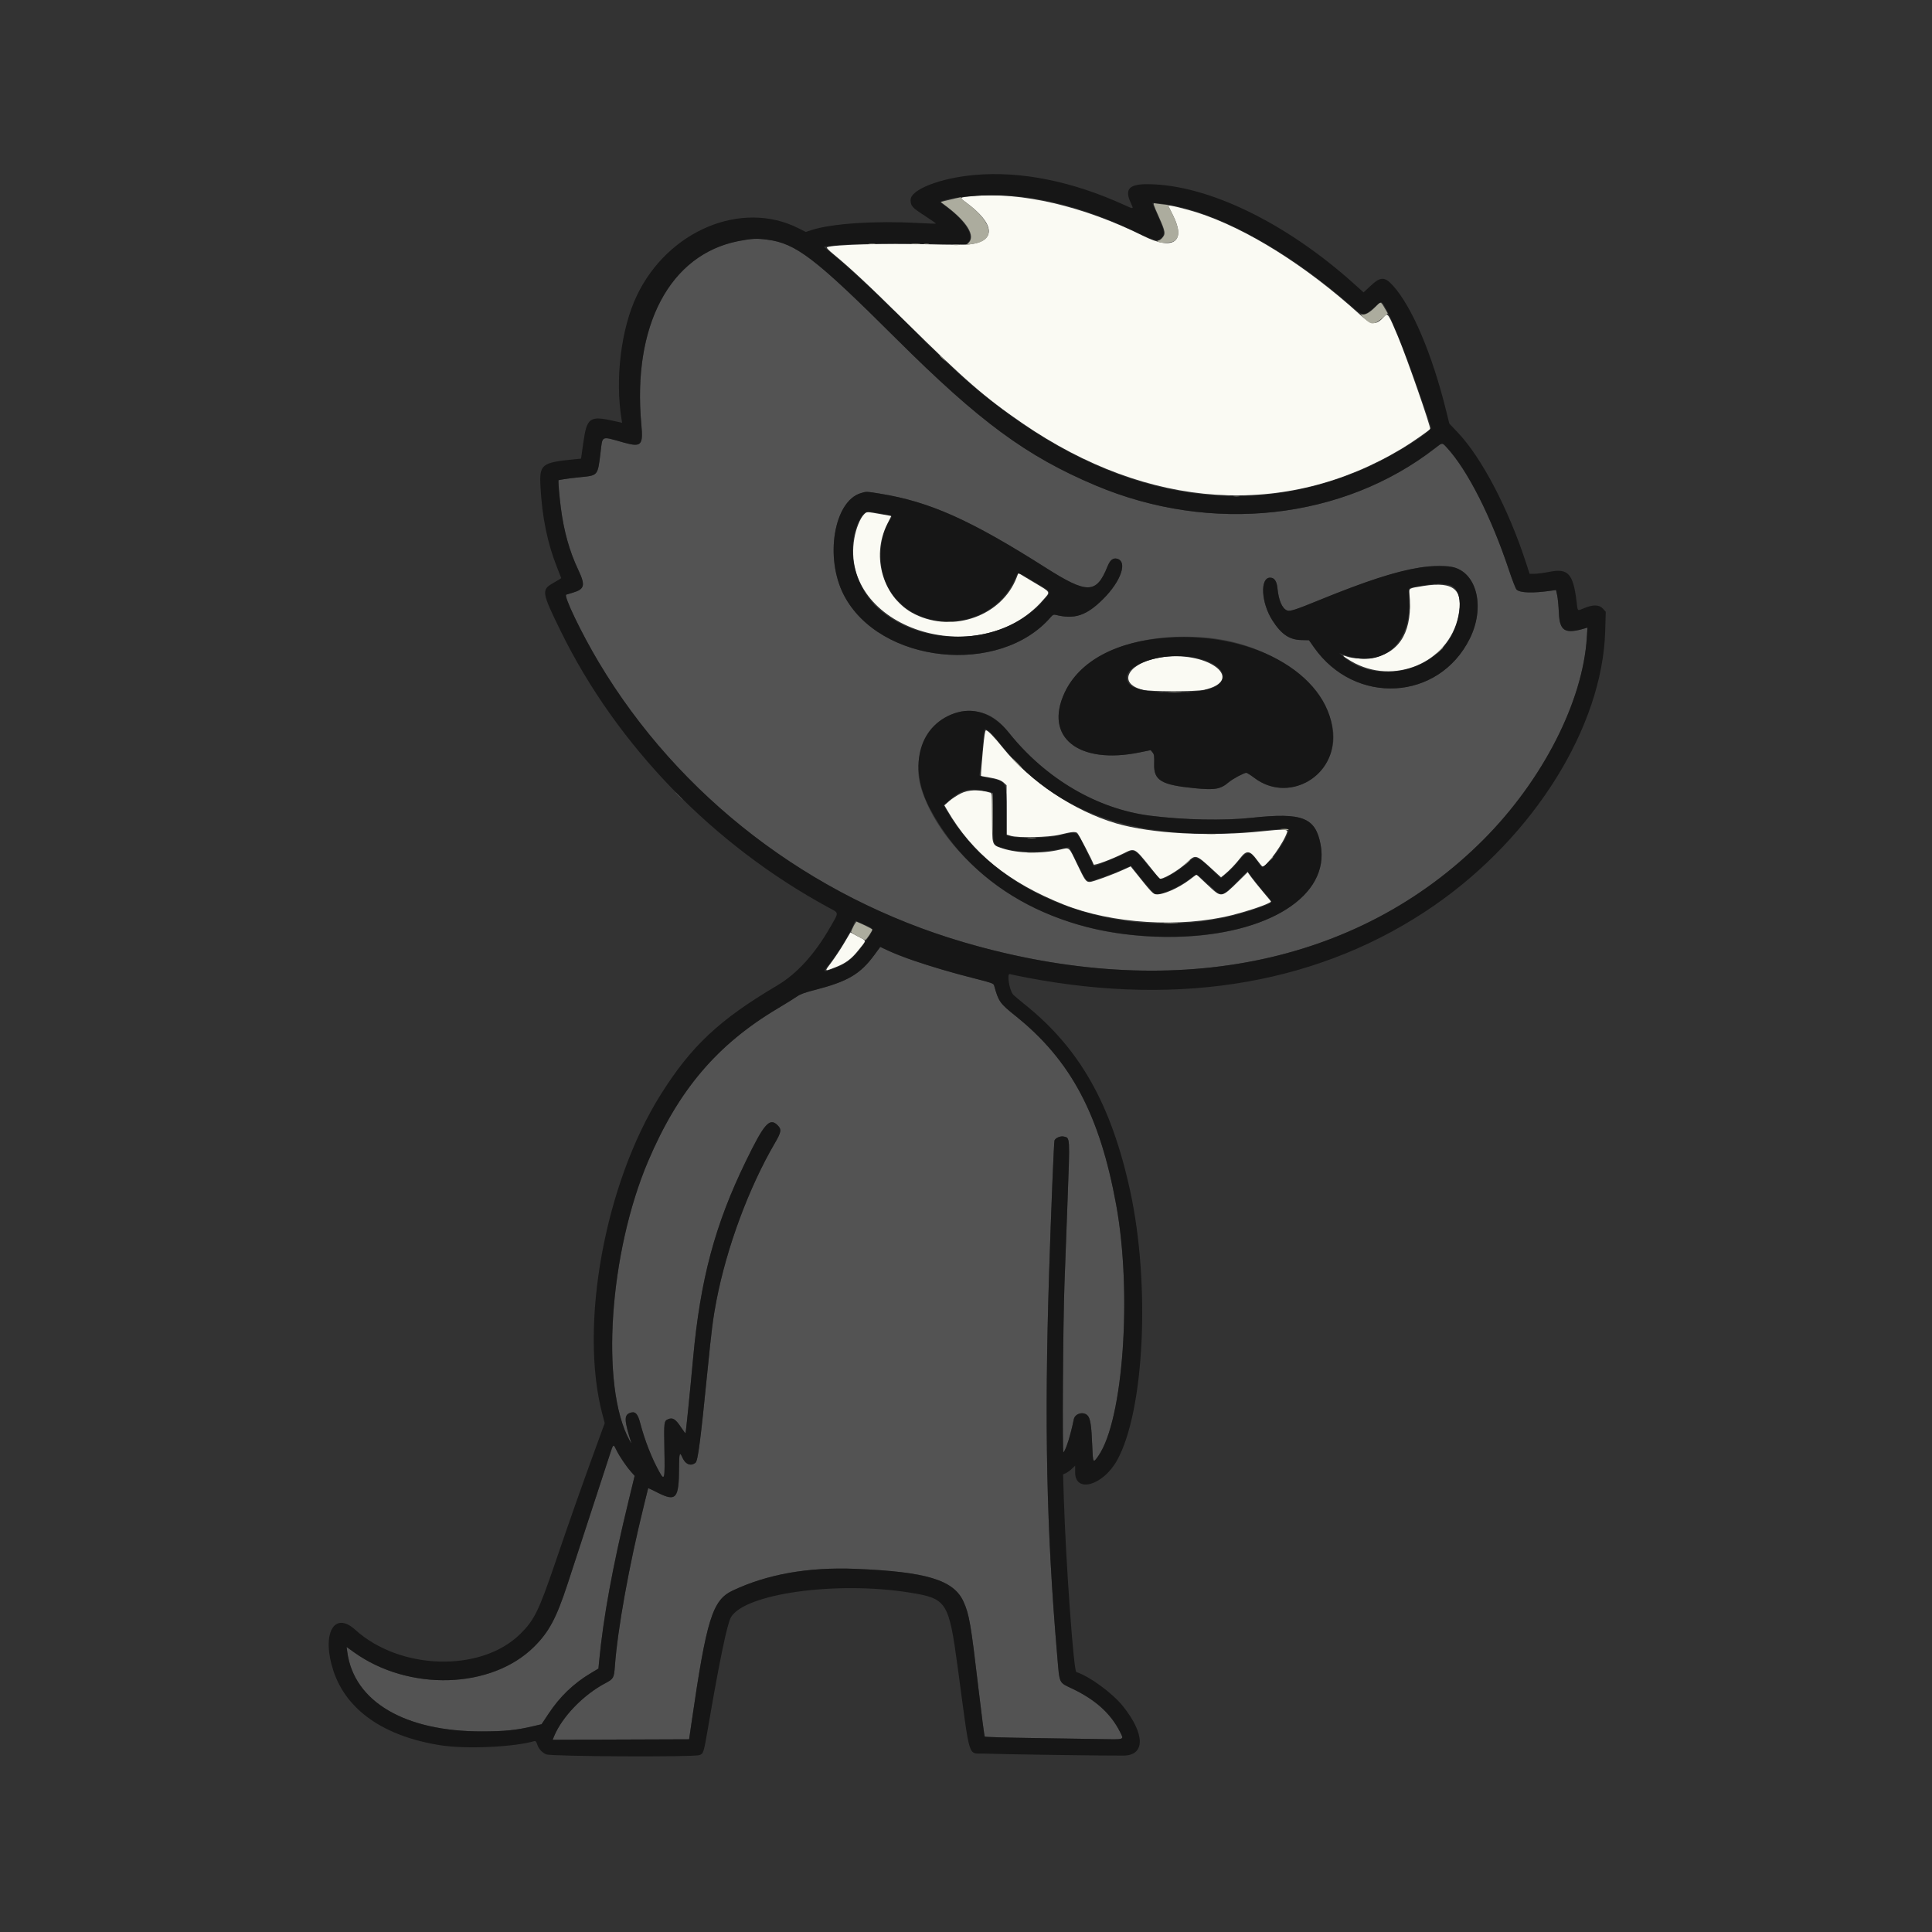 <svg id="svg" version="1.1" xmlns="http://www.w3.org/2000/svg" xmlns:xlink="http://www.w3.org/1999/xlink" width="400" height="400" viewBox="0, 0, 400,400"><rect x="0" y="0" width="400" height="400" fill="#333333" stroke="none"/><g id="svgg"><path id="path0" d="M155.200 49.536 C 139.608 51.149,130.770 66.297,132.789 87.944 C 133.188 92.221,132.768 92.638,129.100 91.613 C 124.315 90.276,124.780 90.058,124.314 93.862 C 123.743 98.520,123.815 98.435,120.094 98.799 C 118.777 98.928,117.260 99.115,116.723 99.216 C 116.185 99.317,115.705 99.400,115.655 99.400 C 115.523 99.400,115.777 102.540,116.124 105.200 C 116.755 110.040,117.916 114.163,119.722 117.979 C 121.231 121.169,121.049 121.971,118.657 122.687 C 118.021 122.877,117.381 123.070,117.236 123.115 C 116.629 123.306,120.371 131.093,123.956 137.100 C 140.593 164.976,167.733 185.786,199.610 195.108 C 242.324 207.599,281.125 199.925,307.133 173.841 C 319.370 161.569,327.703 145.284,328.534 132.018 L 328.665 129.936 328.182 130.081 C 324.013 131.333,322.914 130.688,322.747 126.889 C 322.685 125.465,322.527 123.817,322.395 123.226 L 322.156 122.152 321.228 122.287 C 317.379 122.851,314.666 122.766,313.983 122.060 C 313.791 121.862,313.095 120.080,312.437 118.100 C 308.753 107.016,303.842 97.325,299.551 92.670 C 298.563 91.598,298.655 91.595,297.146 92.770 C 278.063 107.623,250.791 110.622,226.819 100.503 C 212.521 94.468,202.846 87.349,185.595 70.171 C 168.751 53.398,164.791 50.363,158.771 49.608 C 157.138 49.403,156.592 49.392,155.200 49.536 M192.950 50.541 C 193.197 50.589,193.603 50.589,193.850 50.541 C 194.097 50.493,193.895 50.454,193.400 50.454 C 192.905 50.454,192.703 50.493,192.950 50.541 M183.700 63.000 C 184.464 63.770,185.134 64.400,185.189 64.400 C 185.244 64.400,184.664 63.770,183.900 63.000 C 183.136 62.230,182.466 61.600,182.411 61.600 C 182.356 61.600,182.936 62.230,183.700 63.000 M192.000 71.300 C 192.597 71.905,193.131 72.400,193.186 72.400 C 193.241 72.400,192.797 71.905,192.200 71.300 C 191.603 70.695,191.069 70.200,191.014 70.200 C 190.959 70.200,191.403 70.695,192.000 71.300 M182.200 102.206 C 192.526 103.883,200.896 107.627,216.541 117.563 C 225.124 123.015,227.008 122.973,229.294 117.280 C 229.826 115.957,230.429 115.464,231.261 115.672 C 233.503 116.235,232.118 120.301,228.427 123.991 C 224.964 127.454,222.477 128.290,218.580 127.303 C 218.165 127.198,217.961 127.286,217.575 127.736 C 206.985 140.068,182.063 137.424,174.705 123.188 C 170.720 115.478,172.650 103.816,178.194 102.107 C 179.387 101.739,179.316 101.738,182.200 102.206 M253.750 102.741 C 253.998 102.789,254.403 102.789,254.650 102.741 C 254.898 102.693,254.695 102.654,254.200 102.654 C 253.705 102.654,253.503 102.693,253.750 102.741 M257.352 102.741 C 257.601 102.789,257.961 102.787,258.152 102.737 C 258.344 102.687,258.140 102.648,257.700 102.650 C 257.260 102.653,257.104 102.694,257.352 102.741 M301.131 117.498 C 305.896 118.913,307.416 125.922,304.318 132.191 C 297.915 145.146,280.549 146.134,272.046 134.027 L 271.011 132.554 269.456 132.519 C 266.948 132.463,265.284 131.334,263.426 128.429 C 261.107 124.803,260.835 119.600,262.965 119.600 C 263.851 119.600,264.329 120.293,264.484 121.800 C 264.747 124.377,265.466 126.007,266.517 126.406 C 267.076 126.619,268.328 126.215,272.900 124.344 C 287.670 118.300,296.567 116.143,301.131 117.498 M297.650 120.943 C 297.953 120.989,298.447 120.989,298.750 120.943 C 299.053 120.897,298.805 120.860,298.200 120.860 C 297.595 120.860,297.348 120.897,297.650 120.943 M186.100 124.800 C 186.530 125.240,186.926 125.600,186.981 125.600 C 187.036 125.600,186.730 125.240,186.300 124.800 C 185.870 124.360,185.474 124.000,185.419 124.000 C 185.364 124.000,185.670 124.360,186.100 124.800 M214.800 125.500 C 214.314 125.995,213.962 126.400,214.017 126.400 C 214.072 126.400,214.514 125.995,215.000 125.500 C 215.486 125.005,215.838 124.600,215.783 124.600 C 215.728 124.600,215.286 125.005,214.800 125.500 M180.600 124.863 C 180.600 124.897,180.893 125.190,181.250 125.513 L 181.900 126.100 181.313 125.450 C 180.765 124.844,180.600 124.708,180.600 124.863 M249.700 132.011 C 262.542 133.119,273.661 140.798,275.789 150.028 C 277.989 159.569,267.412 166.853,259.739 161.081 C 258.949 160.487,258.181 160.000,258.034 160.000 C 257.562 160.000,255.184 161.276,254.393 161.953 C 252.691 163.409,251.560 163.605,247.285 163.185 C 240.433 162.512,238.860 161.573,238.955 158.212 C 239.003 156.532,238.957 156.191,238.628 155.784 L 238.244 155.311 235.872 155.792 C 223.271 158.348,216.124 152.629,220.411 143.421 C 224.205 135.269,235.674 130.801,249.700 132.011 M234.287 138.650 L 233.700 139.300 234.350 138.713 C 234.956 138.165,235.092 138.000,234.937 138.000 C 234.903 138.000,234.610 138.292,234.287 138.650 M239.952 143.341 C 240.201 143.389,240.561 143.387,240.752 143.337 C 240.944 143.287,240.740 143.248,240.300 143.250 C 239.860 143.253,239.704 143.294,239.952 143.341 M245.650 143.338 C 245.843 143.388,246.157 143.388,246.350 143.338 C 246.543 143.288,246.385 143.246,246.000 143.246 C 245.615 143.246,245.457 143.288,245.650 143.338 M203.800 147.719 C 205.618 148.332,207.141 149.527,208.889 151.713 C 216.500 161.234,227.140 167.484,238.115 168.881 C 245.075 169.768,253.438 169.939,259.200 169.312 C 269.655 168.176,272.373 169.244,273.423 174.900 C 275.910 188.304,254.635 197.119,229.800 192.976 C 212.017 190.009,195.642 177.721,190.892 163.779 C 187.617 154.167,195.143 144.803,203.800 147.719 M140.500 164.800 C 140.930 165.240,141.326 165.600,141.381 165.600 C 141.436 165.600,141.130 165.240,140.700 164.800 C 140.270 164.360,139.874 164.000,139.819 164.000 C 139.764 164.000,140.070 164.360,140.500 164.800 M246.250 172.538 C 246.443 172.588,246.757 172.588,246.950 172.538 C 247.143 172.488,246.985 172.446,246.600 172.446 C 246.215 172.446,246.058 172.488,246.250 172.538 M254.650 172.538 C 254.843 172.588,255.157 172.588,255.350 172.538 C 255.543 172.488,255.385 172.446,255.000 172.446 C 254.615 172.446,254.457 172.488,254.650 172.538 M202.500 176.400 C 203.264 177.170,203.934 177.800,203.989 177.800 C 204.044 177.800,203.464 177.170,202.700 176.400 C 201.936 175.630,201.266 175.000,201.211 175.000 C 201.156 175.000,201.736 175.630,202.500 176.400 M254.892 179.850 L 253.900 180.900 254.950 179.908 C 255.528 179.362,256.000 178.889,256.000 178.858 C 256.000 178.708,255.815 178.874,254.892 179.850 M256.994 181.750 L 255.700 183.100 257.011 181.844 C 257.732 181.154,258.399 180.659,258.493 180.744 C 258.587 180.830,258.599 180.788,258.520 180.650 C 258.329 180.318,258.453 180.228,256.994 181.750 M250.900 184.000 C 251.442 184.550,251.930 185.000,251.985 185.000 C 252.040 185.000,251.642 184.550,251.100 184.000 C 250.558 183.450,250.070 183.000,250.015 183.000 C 249.960 183.000,250.358 183.450,250.900 184.000 M181.107 197.608 C 178.108 201.708,175.549 203.211,168.500 205.015 C 166.607 205.499,165.655 205.853,165.000 206.317 C 164.505 206.668,162.705 207.785,161.000 208.801 C 148.449 216.279,140.464 225.687,134.210 240.366 C 126.135 259.316,124.262 286.985,130.298 298.133 C 130.587 298.665,130.765 298.920,130.696 298.700 C 129.217 294.039,129.178 292.964,130.470 292.509 C 131.516 292.141,132.035 292.667,132.544 294.607 C 133.506 298.270,134.938 301.920,136.533 304.772 C 137.598 306.676,137.675 306.313,137.555 299.995 C 137.446 294.348,137.467 294.186,138.358 293.817 C 139.266 293.441,139.874 293.816,140.924 295.395 C 141.440 296.170,141.890 296.777,141.925 296.742 C 142.003 296.663,142.834 288.466,143.500 281.200 C 144.998 264.867,148.022 253.564,154.405 240.447 C 158.239 232.567,159.347 231.316,161.015 232.985 C 161.856 233.825,161.767 234.378,160.420 236.682 C 155.052 245.866,150.454 258.265,148.325 269.300 C 147.637 272.870,147.319 275.355,146.498 283.600 C 145.031 298.340,144.499 302.436,144.001 302.840 C 142.981 303.665,141.849 303.166,141.203 301.608 C 140.743 300.496,140.600 300.975,140.594 303.650 C 140.578 310.316,140.028 310.980,136.137 309.029 C 135.072 308.494,134.200 308.073,134.200 308.092 C 134.200 308.111,133.800 309.741,133.311 311.714 C 130.242 324.095,127.871 337.226,127.301 345.000 C 127.124 347.412,127.018 347.601,125.341 348.485 C 120.790 350.887,116.389 355.435,114.730 359.451 L 114.419 360.203 128.547 360.151 L 142.675 360.100 143.138 356.900 C 146.285 335.181,147.491 331.293,151.694 329.310 C 158.905 325.908,167.335 324.419,177.149 324.814 C 191.808 325.403,197.477 327.128,199.490 331.613 C 200.680 334.265,201.001 336.137,202.587 349.649 C 203.217 355.011,203.799 359.466,203.882 359.549 C 203.965 359.632,208.278 359.761,213.467 359.835 C 218.655 359.909,225.038 360.009,227.650 360.056 C 233.014 360.153,232.737 360.252,231.872 358.543 C 229.973 354.788,226.853 351.956,222.094 349.668 C 219.134 348.244,219.399 348.821,218.873 342.665 C 216.666 316.833,216.203 294.833,217.207 263.500 C 217.619 250.635,218.197 236.441,218.321 236.118 C 218.522 235.595,219.546 235.156,220.221 235.305 C 221.557 235.598,221.527 235.101,221.026 248.574 C 220.778 255.243,220.489 263.040,220.385 265.900 C 220.074 274.455,219.914 300.937,220.175 300.691 C 220.691 300.207,221.667 297.087,222.316 293.856 C 222.559 292.645,224.317 292.160,225.171 293.069 C 225.751 293.687,225.972 295.104,226.133 299.256 C 226.278 302.990,226.299 303.024,227.430 301.387 C 232.564 293.956,234.420 267.694,231.098 249.475 C 227.686 230.753,221.681 219.486,210.230 210.319 C 206.993 207.728,206.743 207.371,205.818 204.033 C 205.701 203.611,205.314 203.471,201.894 202.610 C 194.669 200.791,187.462 198.482,184.073 196.901 L 182.247 196.049 181.107 197.608 M126.225 301.250 C 125.188 304.468,119.136 323.008,117.463 328.092 C 115.168 335.064,113.641 337.911,110.558 340.962 C 101.709 349.720,84.637 350.228,73.267 342.070 L 71.761 340.989 71.904 342.045 C 73.293 352.305,83.818 358.502,99.800 358.470 C 104.491 358.461,106.864 358.219,110.376 357.395 L 112.129 356.983 113.546 354.842 C 115.920 351.252,118.763 348.524,122.360 346.384 L 123.900 345.467 124.040 343.984 C 124.901 334.893,126.846 324.276,130.116 310.829 L 131.397 305.558 130.585 304.635 C 129.591 303.506,128.198 301.428,127.580 300.150 C 126.973 298.896,126.986 298.885,126.225 301.250 " stroke="none" fill="#535353" fill-rule="evenodd"></path><path id="path1" d="M201.300 40.614 C 198.560 40.871,198.569 40.862,200.030 41.937 C 206.002 46.327,206.307 49.895,200.768 50.591 C 199.879 50.702,196.548 50.698,192.206 50.579 C 183.442 50.339,172.206 50.664,171.240 51.186 C 171.065 51.281,171.486 51.742,172.540 52.607 C 176.024 55.466,179.891 59.083,187.501 66.598 C 199.695 78.642,203.905 82.304,211.700 87.647 C 237.823 105.553,266.059 107.418,290.300 92.839 C 292.203 91.695,295.899 89.125,296.092 88.812 C 296.292 88.489,291.292 74.112,289.445 69.700 C 287.513 65.085,287.290 64.742,286.681 65.430 C 284.897 67.445,284.034 67.382,281.457 65.044 C 270.389 55.005,258.160 47.329,248.000 44.044 C 245.469 43.226,241.722 42.327,241.847 42.569 C 241.884 42.641,242.360 43.596,242.904 44.691 C 245.572 50.059,242.852 51.909,236.757 48.872 C 224.335 42.681,211.388 39.666,201.300 40.614 M178.892 106.490 C 178.088 107.294,177.236 109.391,176.881 111.443 C 173.675 129.944,202.668 139.445,215.943 124.242 C 217.535 122.420,217.714 122.762,214.019 120.548 L 210.838 118.642 210.492 119.548 C 207.469 127.463,197.434 131.105,189.444 127.186 C 182.902 123.979,180.251 115.361,183.695 108.498 L 184.533 106.829 182.816 106.527 C 179.318 105.912,179.469 105.913,178.892 106.490 M294.772 121.308 C 291.638 121.796,291.700 121.763,291.807 122.911 C 292.504 130.354,290.079 134.847,284.679 136.116 C 283.037 136.503,280.160 136.409,278.842 135.926 C 277.622 135.479,277.980 135.861,279.764 136.908 C 288.486 142.028,299.906 137.231,301.923 127.600 C 303.073 122.111,301.049 120.330,294.772 121.308 M241.000 136.017 C 233.824 136.886,230.913 141.390,236.600 142.823 C 238.136 143.210,247.606 143.213,249.300 142.826 C 257.867 140.873,250.539 134.860,241.000 136.017 M203.508 155.250 C 203.302 157.478,203.126 159.608,203.116 159.985 L 203.100 160.669 204.528 160.912 C 206.449 161.238,207.262 161.526,207.881 162.100 L 208.400 162.581 208.400 167.683 L 208.400 172.785 209.250 173.042 C 210.806 173.514,217.134 173.372,219.400 172.815 C 221.869 172.208,222.624 172.133,223.035 172.458 C 223.311 172.676,226.138 178.113,226.428 178.985 C 226.522 179.267,230.219 177.893,232.645 176.675 C 234.939 175.524,234.885 175.496,238.103 179.500 C 239.076 180.710,239.934 181.775,240.012 181.866 C 240.404 182.330,243.915 180.311,245.733 178.576 C 247.530 176.861,247.600 176.879,250.849 179.851 L 252.799 181.635 253.549 181.033 C 254.472 180.295,255.913 178.786,256.786 177.647 C 258.076 175.961,258.788 176.040,260.233 178.026 C 260.782 178.782,261.305 179.400,261.394 179.400 C 262.286 179.400,265.835 174.421,266.491 172.250 C 266.663 171.680,265.652 171.651,261.371 172.104 C 250.507 173.255,238.389 172.604,231.111 170.478 C 222.422 167.940,213.232 161.801,207.600 154.773 C 205.862 152.604,204.502 151.200,204.139 151.200 C 203.953 151.200,203.782 152.302,203.508 155.250 M198.877 164.298 C 198.120 164.682,197.056 165.388,196.512 165.866 L 195.525 166.736 196.096 167.718 C 201.276 176.627,208.810 182.731,220.248 187.287 C 230.228 191.263,244.380 192.149,255.071 189.467 C 257.923 188.751,261.392 187.619,262.549 187.025 L 263.205 186.689 261.447 184.589 C 260.480 183.434,259.381 182.061,259.005 181.537 L 258.322 180.586 256.511 182.359 C 252.809 185.984,252.934 185.970,249.913 183.116 L 247.725 181.050 246.313 182.125 C 244.023 183.870,240.766 185.298,239.379 185.165 C 238.696 185.099,238.464 184.849,234.699 180.131 L 234.098 179.378 232.599 180.061 C 230.222 181.144,226.216 182.600,225.613 182.600 C 224.836 182.600,224.622 182.292,222.931 178.750 C 221.268 175.266,221.467 175.431,219.500 175.901 C 215.699 176.811,210.673 176.700,207.502 175.636 C 205.331 174.908,205.407 175.141,205.403 169.163 C 205.400 164.637,205.371 164.218,205.050 164.121 C 202.696 163.409,200.507 163.472,198.877 164.298 M174.762 195.271 C 174.038 196.497,172.845 198.295,172.110 199.268 C 170.641 201.211,170.614 201.181,173.000 200.248 C 175.133 199.414,176.267 198.563,177.787 196.657 C 179.481 194.533,179.499 194.864,177.635 193.871 L 176.078 193.043 174.762 195.271 " stroke="none" fill="#fafaf3" fill-rule="evenodd"></path><path id="path2" d="M201.800 36.223 C 194.609 36.858,188.472 39.267,188.529 41.433 C 188.561 42.663,188.850 42.983,191.441 44.658 C 192.766 45.515,193.816 46.251,193.774 46.293 C 193.731 46.335,192.033 46.278,189.998 46.165 C 181.210 45.679,172.180 46.278,168.067 47.619 L 166.834 48.021 165.267 47.234 C 153.569 41.359,138.334 47.700,131.882 61.130 C 128.591 67.979,127.296 78.483,128.703 86.918 L 128.806 87.537 127.153 87.166 C 122.084 86.029,121.511 86.429,120.773 91.627 L 120.300 94.955 119.000 95.083 C 112.132 95.756,111.657 96.129,111.895 100.668 C 112.233 107.114,113.352 112.543,115.390 117.624 C 115.836 118.734,116.200 119.667,116.200 119.698 C 116.200 119.729,115.435 120.192,114.501 120.727 C 112.063 122.123,112.142 122.616,116.106 130.700 C 127.715 154.375,147.652 174.943,171.552 187.900 C 173.763 189.099,173.731 188.749,171.920 191.914 C 168.695 197.548,164.999 201.615,160.900 204.038 C 148.907 211.130,143.097 216.576,136.762 226.670 C 125.224 245.051,119.868 274.425,124.708 292.772 L 125.202 294.643 123.219 300.072 C 120.529 307.439,118.079 314.397,114.878 323.764 C 111.509 333.622,110.588 335.483,107.661 338.345 C 99.543 346.283,82.809 345.821,73.520 337.403 C 69.122 333.418,66.524 338.370,69.036 345.948 C 71.739 354.100,79.517 359.501,91.200 361.338 C 96.456 362.165,106.303 361.730,110.632 360.480 C 110.871 360.411,111.028 360.578,111.193 361.080 C 111.526 362.087,112.154 362.798,113.084 363.221 C 114.068 363.668,143.524 363.815,144.774 363.379 C 145.670 363.067,145.671 363.063,146.696 357.091 C 148.995 343.690,150.561 336.176,151.331 334.842 C 154.165 329.932,173.193 327.295,188.291 329.719 C 196.064 330.967,196.432 331.540,198.298 345.312 C 200.994 365.202,200.243 362.876,204.028 363.069 C 206.397 363.190,229.464 363.521,232.627 363.480 C 237.145 363.421,237.092 358.999,232.504 353.265 C 230.334 350.552,225.586 347.070,222.843 346.179 C 222.282 345.997,220.651 323.237,220.242 309.876 L 220.100 305.253 220.657 305.007 C 220.963 304.871,221.525 304.466,221.907 304.107 L 222.600 303.453 222.600 304.842 C 222.600 309.219,228.379 307.558,231.277 302.348 C 236.936 292.175,238.206 265.903,233.976 246.512 C 230.062 228.564,223.523 217.024,212.100 207.903 C 211.000 207.025,209.944 206.125,209.753 205.903 C 208.944 204.964,208.398 201.403,209.105 201.674 C 209.273 201.739,210.826 202.063,212.555 202.395 C 244.883 208.599,273.923 203.445,297.050 187.400 C 317.652 173.107,331.767 150.420,332.337 130.683 L 332.453 126.665 331.876 126.027 C 331.111 125.179,329.858 125.136,328.027 125.894 C 326.500 126.527,326.669 126.673,326.405 124.494 C 325.719 118.837,324.649 117.635,320.946 118.363 C 319.711 118.606,318.247 118.803,317.693 118.802 L 316.687 118.800 315.922 116.450 C 312.303 105.330,306.733 94.708,301.799 89.523 L 300.065 87.700 299.424 85.100 C 296.520 73.314,292.314 63.421,288.377 59.113 C 286.663 57.237,285.823 57.252,283.750 59.193 L 282.315 60.537 280.308 58.733 C 266.211 46.065,250.028 38.240,237.700 38.131 C 233.769 38.096,232.788 39.147,234.106 41.979 C 234.744 43.348,234.760 43.342,232.881 42.483 C 222.012 37.518,211.381 35.376,201.800 36.223 M211.301 40.701 C 218.928 41.583,226.978 44.063,235.379 48.120 C 239.175 49.954,239.678 50.067,240.473 49.273 C 241.245 48.500,241.150 47.876,239.800 44.868 C 239.140 43.397,238.600 42.139,238.600 42.073 C 238.600 41.894,241.044 42.184,243.200 42.620 C 253.680 44.735,267.556 52.618,279.842 63.437 C 282.145 65.465,282.413 65.485,284.371 63.783 C 285.141 63.114,285.840 62.564,285.925 62.561 C 286.762 62.529,290.620 71.785,294.362 82.800 C 295.352 85.715,296.223 88.251,296.298 88.437 C 296.655 89.327,287.980 94.689,282.111 97.204 C 257.950 107.562,232.198 103.272,207.500 84.772 C 201.436 80.230,198.136 77.264,188.500 67.695 C 181.492 60.736,177.047 56.567,172.935 53.096 L 170.569 51.100 171.535 50.959 C 174.680 50.501,180.293 50.349,189.870 50.460 L 200.039 50.579 200.520 50.099 C 201.815 48.804,199.817 45.673,195.816 42.728 C 194.625 41.851,194.586 41.796,195.031 41.627 C 197.924 40.529,205.893 40.075,211.301 40.701 M158.771 49.608 C 164.791 50.363,168.751 53.398,185.595 70.171 C 202.846 87.349,212.521 94.468,226.819 100.503 C 250.791 110.622,278.063 107.623,297.146 92.770 C 298.655 91.595,298.563 91.598,299.551 92.670 C 303.842 97.325,308.753 107.016,312.437 118.100 C 313.095 120.080,313.791 121.862,313.983 122.060 C 314.666 122.766,317.379 122.851,321.228 122.287 L 322.156 122.152 322.395 123.226 C 322.527 123.817,322.685 125.465,322.747 126.889 C 322.914 130.688,324.013 131.333,328.182 130.081 L 328.665 129.936 328.534 132.018 C 327.703 145.284,319.370 161.569,307.133 173.841 C 281.125 199.925,242.324 207.599,199.610 195.108 C 167.733 185.786,140.593 164.976,123.956 137.100 C 120.371 131.093,116.629 123.306,117.236 123.115 C 117.381 123.070,118.021 122.877,118.657 122.687 C 121.049 121.971,121.231 121.169,119.722 117.979 C 117.916 114.163,116.755 110.040,116.124 105.200 C 115.777 102.540,115.523 99.400,115.655 99.400 C 115.705 99.400,116.185 99.317,116.723 99.216 C 117.260 99.115,118.777 98.928,120.094 98.799 C 123.815 98.435,123.743 98.520,124.314 93.862 C 124.780 90.058,124.315 90.276,129.100 91.613 C 132.768 92.638,133.188 92.221,132.789 87.944 C 130.875 67.430,138.670 52.694,152.901 49.920 C 155.664 49.382,156.579 49.333,158.771 49.608 M178.194 102.107 C 172.650 103.816,170.720 115.478,174.705 123.188 C 182.063 137.424,206.985 140.068,217.575 127.736 C 217.961 127.286,218.165 127.198,218.580 127.303 C 222.477 128.290,224.964 127.454,228.427 123.991 C 232.118 120.301,233.503 116.235,231.261 115.672 C 230.429 115.464,229.826 115.957,229.294 117.280 C 227.008 122.973,225.124 123.015,216.541 117.563 C 200.896 107.627,192.526 103.883,182.200 102.206 C 179.316 101.738,179.387 101.739,178.194 102.107 M182.300 106.306 C 185.012 106.777,184.868 106.665,184.178 107.774 C 182.313 110.774,181.795 115.448,182.911 119.200 C 186.578 131.521,204.955 131.893,210.204 119.753 C 210.822 118.324,210.471 118.258,214.220 120.512 C 217.929 122.742,217.730 122.344,216.091 124.258 C 208.346 133.299,192.309 134.456,182.633 126.671 C 177.024 122.159,174.931 114.040,177.803 107.937 C 178.445 106.574,179.275 105.790,179.959 105.903 C 180.256 105.953,181.310 106.134,182.300 106.306 M293.932 117.514 C 288.962 118.287,282.860 120.268,272.900 124.344 C 268.328 126.215,267.076 126.619,266.517 126.406 C 265.466 126.007,264.747 124.377,264.484 121.800 C 264.329 120.293,263.851 119.600,262.965 119.600 C 260.835 119.600,261.107 124.803,263.426 128.429 C 265.284 131.334,266.948 132.463,269.456 132.519 L 271.011 132.554 272.046 134.027 C 280.549 146.134,297.915 145.146,304.318 132.191 C 307.416 125.922,305.896 118.913,301.131 117.498 C 299.876 117.125,296.380 117.133,293.932 117.514 M300.603 121.301 C 303.010 122.546,302.693 128.367,299.991 132.514 C 295.364 139.615,284.253 141.347,278.100 135.926 L 277.300 135.221 278.800 135.735 C 286.294 138.302,292.113 133.239,291.745 124.471 C 291.646 122.108,291.671 121.805,291.967 121.717 C 292.471 121.568,295.593 121.024,296.500 120.928 C 297.908 120.778,299.950 120.964,300.603 121.301 M241.766 132.016 C 231.128 132.737,223.484 136.819,220.411 143.421 C 216.124 152.629,223.271 158.348,235.872 155.792 L 238.244 155.311 238.628 155.784 C 238.957 156.191,239.003 156.532,238.955 158.212 C 238.860 161.573,240.433 162.512,247.285 163.185 C 251.560 163.605,252.691 163.409,254.393 161.953 C 255.184 161.276,257.562 160.000,258.034 160.000 C 258.181 160.000,258.949 160.487,259.739 161.081 C 266.480 166.152,276.005 161.241,275.993 152.700 C 275.975 140.295,260.207 130.767,241.766 132.016 M247.546 136.186 C 252.800 137.270,254.895 140.238,251.721 142.098 C 248.451 144.015,235.973 143.804,233.967 141.798 C 230.605 138.436,239.879 134.604,247.546 136.186 M198.250 147.498 C 190.375 149.703,187.833 158.518,192.517 167.379 C 201.597 184.555,220.452 194.398,243.400 193.941 C 262.640 193.558,275.385 185.475,273.423 174.900 C 272.373 169.244,269.655 168.176,259.200 169.312 C 253.438 169.939,245.075 169.768,238.115 168.881 C 227.140 167.484,216.500 161.234,208.889 151.713 C 205.868 147.934,202.067 146.428,198.250 147.498 M204.870 151.487 C 205.184 151.714,206.037 152.663,206.766 153.595 C 218.608 168.737,235.662 174.536,260.900 172.004 C 265.626 171.530,266.800 171.499,266.800 171.851 C 266.800 172.797,264.672 176.343,263.157 177.920 C 261.265 179.891,261.371 179.862,260.546 178.654 C 258.780 176.068,258.323 176.015,256.515 178.183 C 255.789 179.053,254.650 180.237,253.984 180.814 L 252.774 181.862 251.637 180.768 C 247.688 176.968,247.647 176.956,245.494 178.967 C 244.163 180.210,241.419 181.862,240.383 182.044 C 240.183 182.079,239.223 181.069,237.781 179.307 C 234.792 175.652,234.957 175.733,232.697 176.801 C 231.709 177.269,229.910 178.041,228.700 178.518 L 226.500 179.384 224.851 175.996 C 222.821 171.824,223.271 172.058,219.100 173.011 C 216.700 173.560,211.493 173.682,209.550 173.236 L 208.400 172.972 208.400 168.095 C 208.400 161.743,208.418 161.777,204.624 161.083 C 203.604 160.896,202.801 160.650,202.802 160.525 C 202.802 160.401,202.889 159.760,202.994 159.100 C 203.099 158.440,203.278 156.730,203.392 155.300 C 203.702 151.424,203.802 150.779,204.069 150.937 C 204.196 151.013,204.557 151.260,204.870 151.487 M203.018 163.625 C 203.943 163.749,204.903 163.927,205.150 164.020 L 205.600 164.190 205.600 169.295 C 205.600 175.210,205.499 174.906,207.683 175.580 C 210.760 176.531,215.194 176.614,219.300 175.799 C 220.400 175.580,221.328 175.401,221.362 175.401 C 221.396 175.400,222.121 176.833,222.974 178.584 C 224.799 182.331,224.849 182.400,225.723 182.400 C 226.340 182.400,230.295 180.962,233.029 179.744 L 234.157 179.241 236.399 182.034 C 237.632 183.570,238.848 184.921,239.100 185.037 C 240.027 185.459,243.930 183.796,246.343 181.951 C 247.883 180.772,247.446 180.639,250.114 183.100 C 253.064 185.821,252.733 185.865,256.402 182.268 L 258.303 180.404 259.228 181.652 C 259.736 182.338,260.878 183.749,261.766 184.786 C 263.634 186.970,263.642 186.800,261.635 187.575 C 237.866 196.741,208.319 188.139,196.488 168.609 L 195.342 166.718 196.121 166.039 C 198.852 163.658,200.074 163.231,203.018 163.625 M179.074 191.485 C 181.062 192.381,181.031 192.171,179.520 194.452 C 177.095 198.114,175.525 199.483,172.490 200.581 C 170.403 201.336,170.316 201.296,171.348 200.058 C 173.042 198.027,176.267 192.815,176.832 191.195 C 176.949 190.858,177.110 190.608,177.189 190.641 C 177.268 190.673,178.116 191.053,179.074 191.485 M188.856 198.773 C 192.760 200.120,197.239 201.438,201.894 202.610 C 205.314 203.471,205.701 203.611,205.818 204.033 C 206.743 207.371,206.993 207.728,210.230 210.319 C 221.681 219.486,227.686 230.753,231.098 249.475 C 234.420 267.694,232.564 293.956,227.430 301.387 C 226.299 303.024,226.278 302.990,226.133 299.256 C 225.972 295.104,225.751 293.687,225.171 293.069 C 224.317 292.160,222.559 292.645,222.316 293.856 C 221.667 297.087,220.691 300.207,220.175 300.691 C 219.914 300.937,220.074 274.455,220.385 265.900 C 220.489 263.040,220.778 255.243,221.026 248.574 C 221.527 235.101,221.557 235.598,220.221 235.305 C 219.546 235.156,218.522 235.595,218.321 236.118 C 218.197 236.441,217.619 250.635,217.207 263.500 C 216.203 294.833,216.666 316.833,218.873 342.665 C 219.399 348.821,219.134 348.244,222.094 349.668 C 226.853 351.956,229.973 354.788,231.872 358.543 C 232.737 360.252,233.014 360.153,227.650 360.056 C 225.038 360.009,218.655 359.909,213.467 359.835 C 208.278 359.761,203.965 359.632,203.882 359.549 C 203.799 359.466,203.217 355.011,202.587 349.649 C 201.001 336.137,200.680 334.265,199.490 331.613 C 197.477 327.128,191.808 325.403,177.149 324.814 C 167.335 324.419,158.905 325.908,151.694 329.310 C 147.491 331.293,146.285 335.181,143.138 356.900 L 142.675 360.100 128.547 360.151 L 114.419 360.203 114.730 359.451 C 116.389 355.435,120.790 350.887,125.341 348.485 C 127.018 347.601,127.124 347.412,127.301 345.000 C 127.871 337.226,130.242 324.095,133.311 311.714 C 133.800 309.741,134.200 308.111,134.200 308.092 C 134.200 308.073,135.072 308.494,136.137 309.029 C 140.028 310.980,140.578 310.316,140.594 303.650 C 140.600 300.975,140.743 300.496,141.203 301.608 C 141.849 303.166,142.981 303.665,144.001 302.840 C 144.499 302.436,145.031 298.340,146.498 283.600 C 147.319 275.355,147.637 272.870,148.325 269.300 C 150.454 258.265,155.052 245.866,160.420 236.682 C 161.767 234.378,161.856 233.825,161.015 232.985 C 159.347 231.316,158.239 232.567,154.405 240.447 C 148.022 253.564,144.998 264.867,143.500 281.200 C 142.834 288.466,142.003 296.663,141.925 296.742 C 141.890 296.777,141.440 296.170,140.924 295.395 C 139.874 293.816,139.266 293.441,138.358 293.817 C 137.467 294.186,137.446 294.348,137.555 299.995 C 137.675 306.313,137.598 306.676,136.533 304.772 C 134.938 301.920,133.506 298.270,132.544 294.607 C 132.035 292.667,131.516 292.141,130.470 292.509 C 129.178 292.964,129.217 294.039,130.696 298.700 C 130.765 298.920,130.587 298.665,130.298 298.133 C 124.262 286.985,126.135 259.316,134.210 240.366 C 140.464 225.687,148.449 216.279,161.000 208.801 C 162.705 207.785,164.505 206.668,165.000 206.317 C 165.655 205.853,166.607 205.499,168.500 205.015 C 175.549 203.211,178.108 201.708,181.107 197.608 L 182.247 196.049 184.073 196.901 C 185.078 197.370,187.230 198.212,188.856 198.773 M127.580 300.150 C 128.198 301.428,129.591 303.506,130.585 304.635 L 131.397 305.558 130.116 310.829 C 126.846 324.276,124.901 334.893,124.040 343.984 L 123.900 345.467 122.360 346.384 C 118.763 348.524,115.920 351.252,113.546 354.842 L 112.129 356.983 110.376 357.395 C 106.864 358.219,104.491 358.461,99.800 358.470 C 83.818 358.502,73.293 352.305,71.904 342.045 L 71.761 340.989 73.267 342.070 C 84.637 350.228,101.709 349.720,110.558 340.962 C 113.641 337.911,115.168 335.064,117.463 328.092 C 119.136 323.008,125.188 304.468,126.225 301.250 C 126.986 298.885,126.973 298.896,127.580 300.150 " stroke="none" fill="#161616" fill-rule="evenodd"></path><path id="path3" d="M197.625 41.119 C 196.923 41.273,195.994 41.494,195.560 41.611 L 194.771 41.823 196.036 42.782 C 200.220 45.955,201.968 48.832,200.563 50.237 L 200.137 50.663 201.168 50.541 C 206.276 49.936,205.790 46.171,200.060 41.959 C 199.378 41.457,198.875 40.991,198.943 40.923 C 199.011 40.856,199.029 40.809,198.983 40.820 C 198.938 40.831,198.326 40.966,197.625 41.119 M239.936 44.913 C 241.331 48.037,241.389 48.452,240.550 49.350 C 240.319 49.598,239.993 49.800,239.825 49.800 C 239.590 49.800,239.574 49.854,239.757 50.038 C 240.135 50.415,242.460 50.337,243.087 49.927 C 244.350 49.099,244.263 47.408,242.806 44.464 L 241.798 42.429 240.649 42.304 C 240.017 42.235,239.305 42.139,239.068 42.090 C 238.677 42.010,238.762 42.284,239.936 44.913 M179.954 50.545 C 180.313 50.589,180.853 50.589,181.154 50.543 C 181.454 50.497,181.160 50.461,180.500 50.462 C 179.840 50.463,179.594 50.500,179.954 50.545 M188.850 50.546 C 189.263 50.589,189.938 50.589,190.350 50.546 C 190.763 50.503,190.425 50.467,189.600 50.467 C 188.775 50.467,188.438 50.503,188.850 50.546 M197.453 50.744 C 197.757 50.789,198.207 50.788,198.453 50.741 C 198.699 50.693,198.450 50.656,197.900 50.657 C 197.350 50.659,197.149 50.698,197.453 50.744 M284.705 63.595 C 283.578 64.740,282.586 65.279,281.945 65.098 C 281.625 65.007,281.791 65.257,282.535 65.986 C 283.931 67.353,284.535 67.301,286.445 65.648 L 287.320 64.890 286.651 63.745 C 285.842 62.361,285.915 62.366,284.705 63.595 M194.600 73.663 C 194.600 73.697,194.893 73.990,195.250 74.313 L 195.900 74.900 195.313 74.250 C 194.765 73.644,194.600 73.508,194.600 73.663 M297.989 134.750 L 297.300 135.500 298.050 134.811 C 298.463 134.432,298.800 134.094,298.800 134.061 C 298.800 133.908,298.631 134.052,297.989 134.750 M265.100 171.701 C 265.567 171.864,266.800 171.907,266.800 171.760 C 266.800 171.672,266.373 171.607,265.850 171.616 C 265.328 171.624,264.990 171.663,265.100 171.701 M249.950 172.746 C 250.418 172.789,251.183 172.789,251.650 172.746 C 252.118 172.704,251.735 172.670,250.800 172.670 C 249.865 172.670,249.482 172.704,249.950 172.746 M212.850 173.546 C 213.263 173.589,213.938 173.589,214.350 173.546 C 214.763 173.503,214.425 173.467,213.600 173.467 C 212.775 173.467,212.438 173.503,212.850 173.546 M212.755 176.547 C 213.226 176.589,213.946 176.588,214.355 176.545 C 214.765 176.502,214.380 176.468,213.500 176.469 C 212.620 176.469,212.285 176.504,212.755 176.547 M262.887 178.050 L 262.300 178.700 262.950 178.113 C 263.556 177.565,263.692 177.400,263.537 177.400 C 263.503 177.400,263.210 177.692,262.887 178.050 M245.687 178.650 L 245.100 179.300 245.750 178.713 C 246.356 178.165,246.492 178.000,246.337 178.000 C 246.303 178.000,246.010 178.293,245.687 178.650 M176.710 191.780 C 176.430 192.334,176.200 192.861,176.200 192.951 C 176.200 193.135,178.828 194.600,179.157 194.600 C 179.358 194.600,180.600 192.747,180.600 192.447 C 180.600 192.334,178.649 191.360,177.374 190.837 C 177.290 190.802,176.991 191.226,176.710 191.780 M241.150 191.148 C 241.838 191.187,242.963 191.187,243.650 191.148 C 244.338 191.109,243.775 191.077,242.400 191.077 C 241.025 191.077,240.463 191.109,241.150 191.148 " stroke="none" fill="#acac9e" fill-rule="evenodd"></path><path id="path4" d="M191.350 50.541 C 191.597 50.589,192.003 50.589,192.250 50.541 C 192.498 50.493,192.295 50.454,191.800 50.454 C 191.305 50.454,191.103 50.493,191.350 50.541 M255.450 102.743 C 255.753 102.789,256.248 102.789,256.550 102.743 C 256.853 102.697,256.605 102.660,256.000 102.660 C 255.395 102.660,255.148 102.697,255.450 102.743 M291.854 125.600 C 291.854 126.095,291.893 126.297,291.941 126.050 C 291.989 125.803,291.989 125.397,291.941 125.150 C 291.893 124.903,291.854 125.105,291.854 125.600 M196.150 128.745 C 196.508 128.789,197.093 128.789,197.450 128.745 C 197.808 128.700,197.515 128.664,196.800 128.664 C 196.085 128.664,195.793 128.700,196.150 128.745 M242.050 143.348 C 242.683 143.387,243.718 143.387,244.350 143.348 C 244.982 143.308,244.465 143.276,243.200 143.276 C 241.935 143.276,241.418 143.308,242.050 143.348 M210.500 158.000 C 211.042 158.550,211.530 159.000,211.585 159.000 C 211.640 159.000,211.242 158.550,210.700 158.000 C 210.158 157.450,209.670 157.000,209.615 157.000 C 209.560 157.000,209.958 157.450,210.500 158.000 M205.400 169.060 L 205.499 174.100 205.553 169.214 C 205.583 166.526,205.538 164.258,205.454 164.173 C 205.369 164.089,205.345 166.288,205.400 169.060 " stroke="none" fill="#8d8d82" fill-rule="evenodd"></path></g></svg>